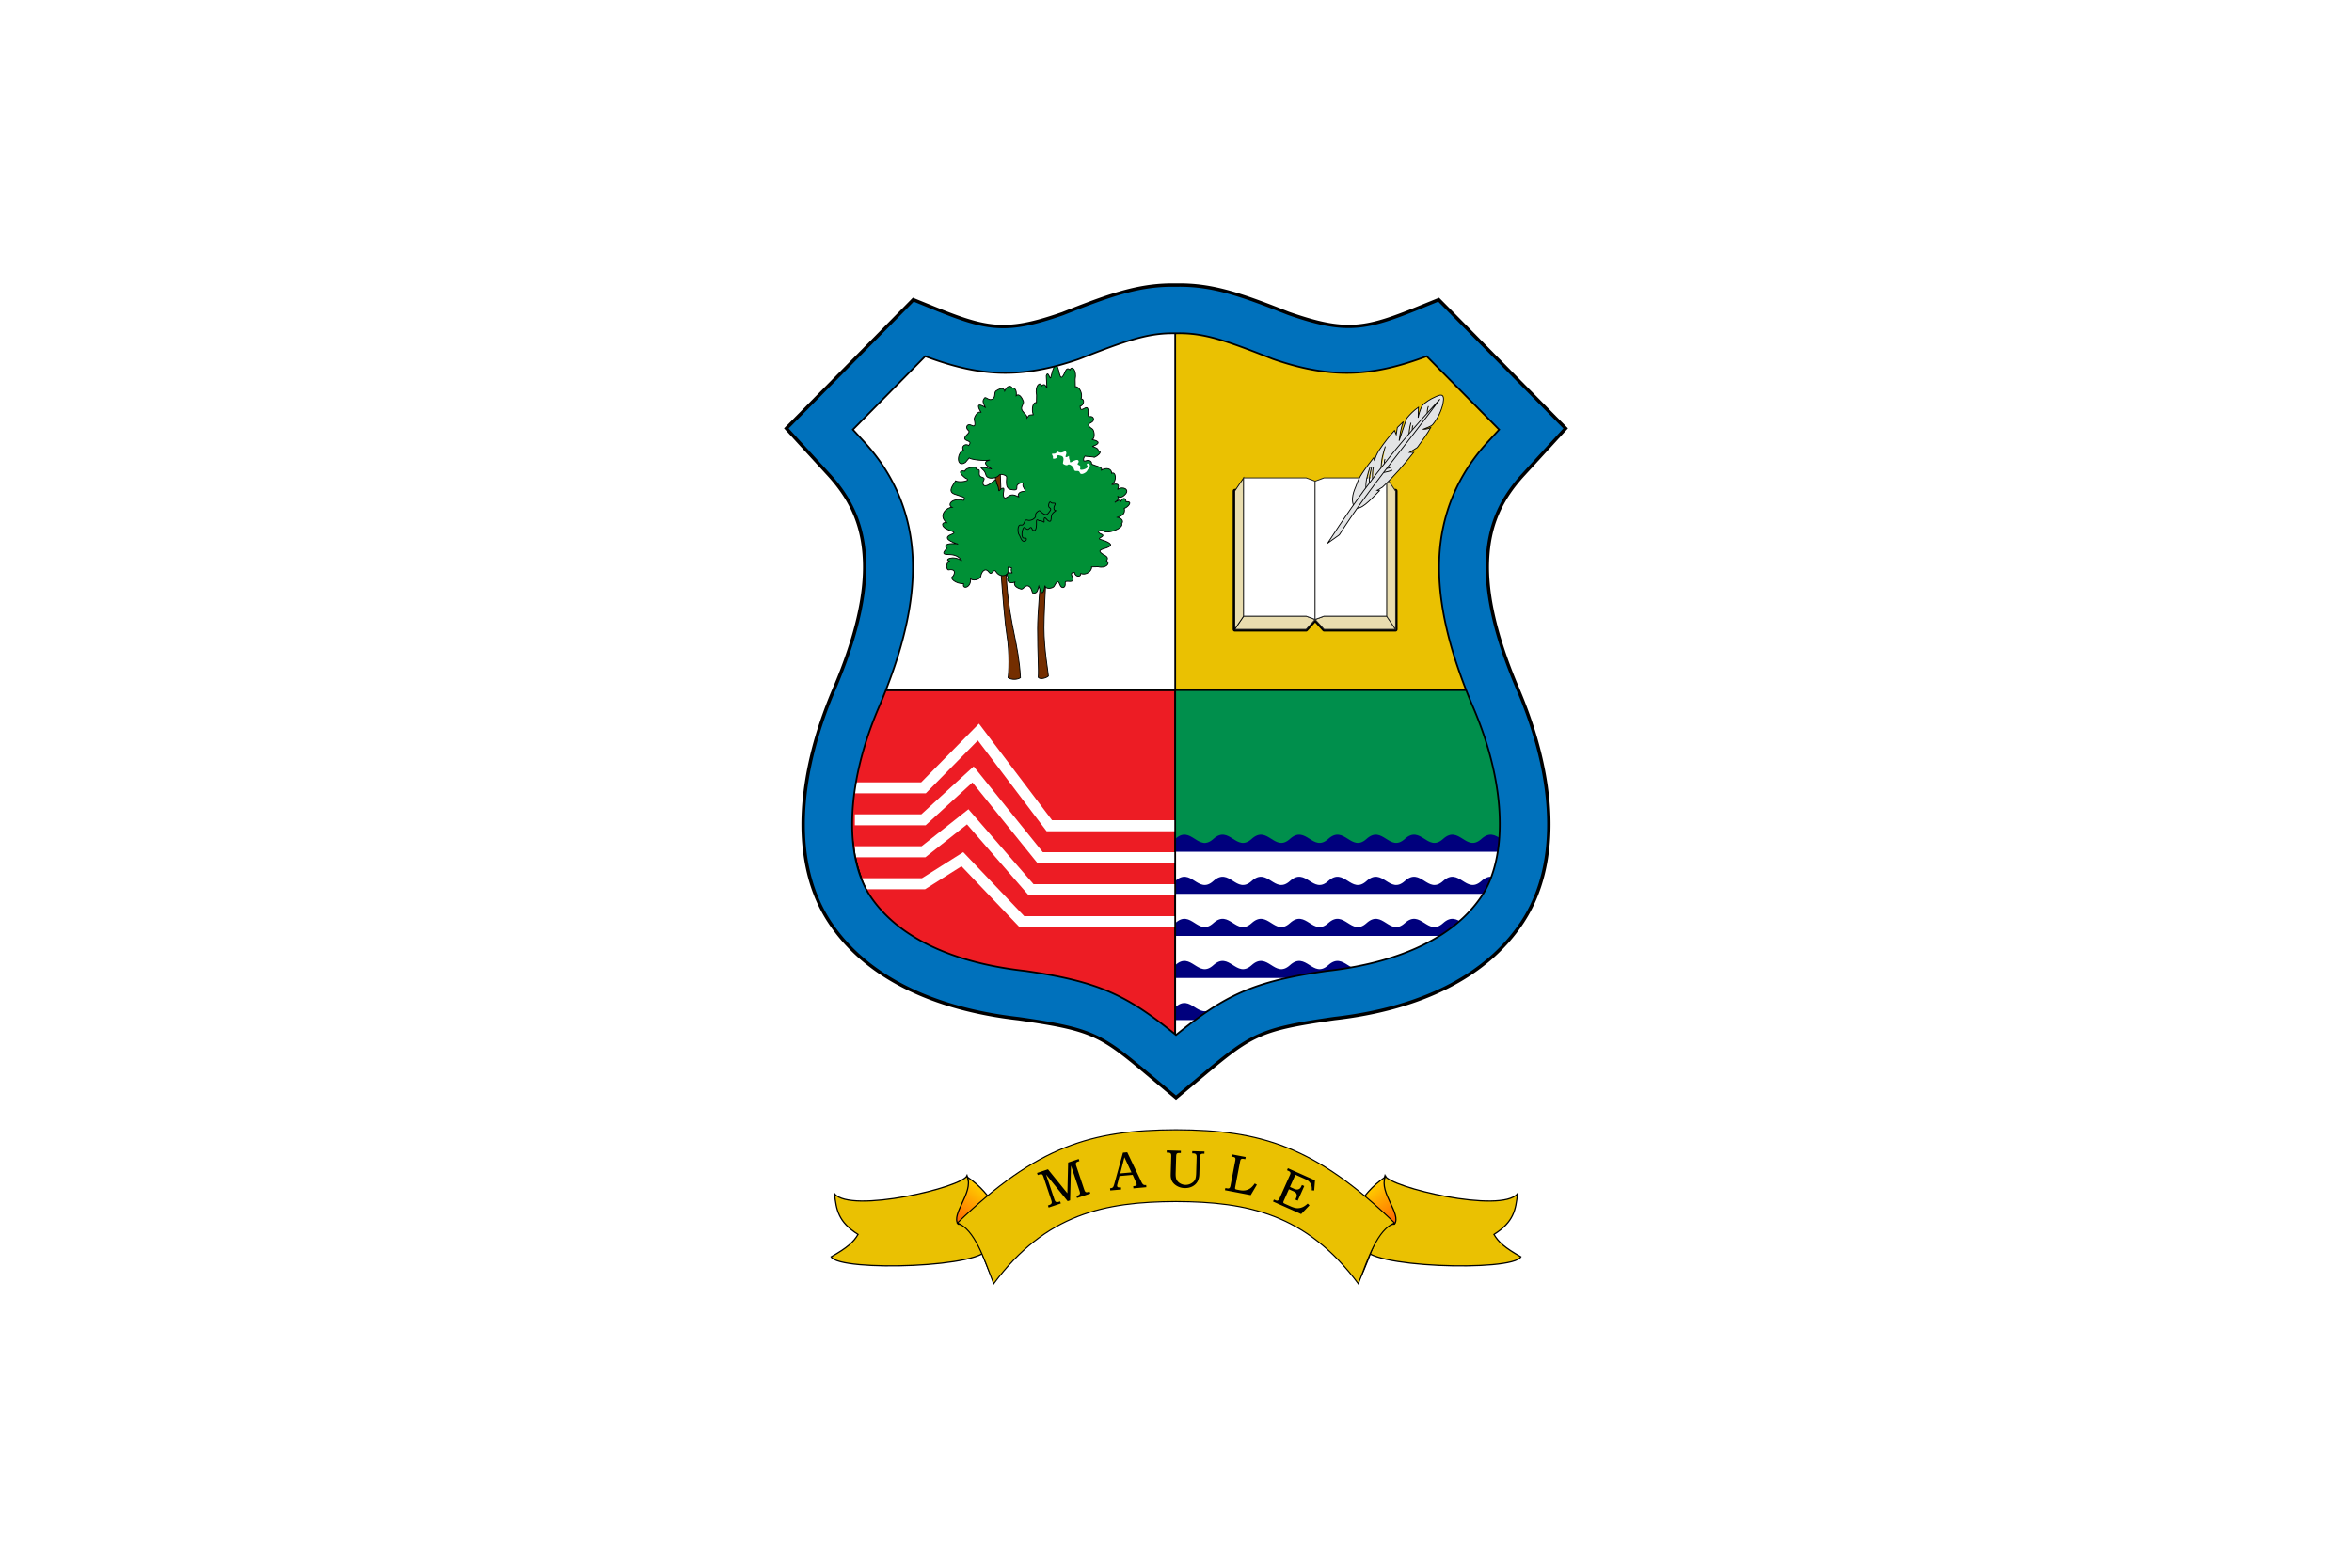 <svg xmlns="http://www.w3.org/2000/svg" xmlns:xlink="http://www.w3.org/1999/xlink" version="1" width="900" height="600"><defs><linearGradient x1="375.088" y1="711.929" x2="392.492" y2="735.666" id="b" xlink:href="#a" gradientUnits="userSpaceOnUse"/><linearGradient id="a"><stop offset="0" stop-color="#fc0"/><stop offset="1" stop-color="#ff5400"/></linearGradient><linearGradient x1="375.088" y1="711.929" x2="392.492" y2="735.666" id="c" xlink:href="#a" gradientUnits="userSpaceOnUse" gradientTransform="matrix(-1 0 0 1 521.985 0)"/></defs><path fill="#fff" d="M0 0h900v600H0z"/><path d="M447.734 118.497c-11.184.184-20.86 3.663-37.677 10.292-23.941 8.35-35.845 6.134-58.307-3.038L313.847 164.2l10.246 11.176c20.294 22.156 21.434 50.636 3.718 92.107-13.665 31.988-14.588 61.995-2.47 80.318 11.823 17.88 34.483 29.224 65.47 32.758 31.004 4.437 36.675 8.448 59.19 27.294 22.514-18.846 28.162-22.857 59.167-27.294 30.986-3.534 53.647-14.879 65.47-32.758 12.118-18.323 11.217-48.33-2.448-80.318-17.716-41.471-16.576-69.95 3.718-92.107l10.246-11.176-37.926-38.448c-22.461 9.172-34.343 11.387-58.284 3.038-17.94-7.071-27.76-10.565-39.944-10.292a58.366 58.366 0 0 0-2.266 0z" fill="#fff" stroke="#000" stroke-width="16.015"/><path d="M333.66 264.13h116.036v140.761c-46.933-37.201-154.314-13.074-116.036-140.76z" fill="#ed1c24" fill-rule="evenodd" stroke="#000" stroke-width=".66"/><path d="M568.295 264.13H449.696v140.761c46.933-37.201 170.01-15.635 118.599-140.76z" fill="#008f4c" fill-rule="evenodd"/><path d="M449.696 264.13h115.81c-29.365-47.122 27.37-78.9 15.086-96.652L547.16 119.16c-17.197 12.861-26.56 23.34-97.463-7.934V264.13z" fill="#eac102" fill-rule="evenodd" stroke="#000" stroke-width=".66"/><path d="M327.108 301.519h26.267l21.015-21.343 27.143 35.856h48.157m-122.582-2.276h26.267l18.971-17.36 25.684 31.873h51.66m-122.582-2.277h26.267l16.928-13.375 24.225 27.888h55.162m-122.582-2.276h26.267l14.885-9.391 22.766 23.904h58.664" fill="none" stroke="#fff" stroke-width="4.207"/><g stroke-miterlimit="10"><path d="M78 354.002h144.001l18-18V102h-162v252zm180.001 0h144.001V102h-162v234l18 18z" fill="none" stroke="#000" stroke-width="8" stroke-linejoin="round" transform="matrix(.19 0 0 .21 457.636 166.524)"/><path d="m96 330.002-18 24h144.001l18-18-18-6h-126zm288.002 0h-126l-18 6 18 18h144l-18-24z" fill="#e9ddaf" fill-rule="evenodd" stroke="#202020" stroke-width="1.65" transform="matrix(.19 0 0 .21 457.636 166.524)"/><path d="m402.002 102-18-24v252.002l18 24V102z" fill="#e9ddaf" fill-rule="evenodd" stroke="#202020" stroke-width="1.65" transform="matrix(.19 0 0 .21 457.636 166.524)"/><path d="M78 102v252.002l18-24V78l-18 24z" fill="#e9ddaf" fill-rule="evenodd" stroke="#000" stroke-width="1.65" transform="matrix(.19 0 0 .21 457.636 166.524)"/><path d="M96 330.002h126.001l18 6V84l-18-6h-126v252.002z" fill="#fff" fill-rule="evenodd" stroke="#202020" stroke-width="1.65" transform="matrix(.19 0 0 .21 457.636 166.524)"/><path d="m240.001 336.002 18-6h126V78h-126l-18 6v252.002z" fill="#fff" fill-rule="evenodd" stroke="#202020" stroke-width="1.65" transform="matrix(.19 0 0 .21 457.636 166.524)"/></g><g fill-rule="evenodd"><path d="m577.52 323.554-127.824-.854v92.524c46.934-37.2 138.96-23.743 127.825-91.67z" fill="#fff"/><path d="M581.498 321.099c-5.896 5.313-8.486-5.603-14.653 0-5.896 5.313-8.486-5.603-14.652 0-5.896 5.313-8.486-5.603-14.653 0-5.896 5.313-8.485-5.603-14.652 0-5.896 5.313-8.486-5.603-14.652 0-5.896 5.313-8.486-5.603-14.653 0-5.896 5.313-8.485-5.603-14.652 0-5.896 5.313-8.486-5.603-14.652 0-5.896 5.313-8.486-5.603-14.583 0v4.885h127.756l4.046-4.885zm0 16.107c-5.896 5.313-8.486-5.603-14.653 0-5.896 5.313-8.486-5.603-14.652 0-5.896 5.313-8.486-5.603-14.653 0-5.896 5.313-8.485-5.603-14.652 0-5.896 5.313-8.486-5.603-14.652 0-5.896 5.313-8.486-5.603-14.653 0-5.896 5.313-8.485-5.603-14.652 0-5.896 5.313-8.486-5.603-14.652 0-5.896 5.313-8.486-5.603-14.583 0v4.885h127.756l4.046-4.885zm-14.653 16.107c-5.896 5.313-8.486-5.603-14.652 0-5.896 5.313-8.486-5.603-14.653 0-5.896 5.313-8.485-5.603-14.652 0-5.896 5.313-8.486-5.603-14.652 0-5.896 5.313-8.486-5.603-14.653 0-5.896 5.313-8.485-5.603-14.652 0-5.896 5.313-8.486-5.603-14.652 0-5.896 5.313-8.486-5.603-14.583 0v4.885h111.337l5.812-4.885zm-43.957 16.107c-5.896 5.313-8.486-5.603-14.652 0-5.896 5.313-8.486-5.603-14.653 0-5.896 5.313-8.485-5.603-14.652 0-5.896 5.313-8.486-5.603-14.652 0-5.896 5.313-8.486-5.603-14.583 0v4.885h62.032l11.16-4.885zm-43.957 16.107c-5.896 5.313-8.486-5.603-14.652 0-5.896 5.313-8.486-5.603-14.583 0v4.885h23.921l5.314-4.885z" fill="#00007d"/></g><g fill="#e3e4e5" stroke="#000" stroke-width="1.494" fill-rule="evenodd"><path d="M244.52 664.76c13.787-7.845 31.23 2.979 36.243 5.489 11.951 5.984 15.214 5.876 46.328 35.353l-5.677 1.005c6.27 1.658 11.62 5.178 16.868 8.909 13.737 11.274 23.31 20.53 32.265 30.429l-7.387 2.28 12.082 3.087c2.905 3.656 5.654 7.158 9.054 11.304-11.441-5.613-21.728-7.82-32.143-10.407l37.257 16.641c6.17 6.206 12.187 12.877 17.336 22.199l-18.027-2.26c5.401 1.576 12.543 4.15 20.059 8.862 5.239 5.82 9.83 14.45 13.201 24.803 2.161 6.625 6.562 17.306-12.656 11.604-11.559-3.762-23.92-10.419-35.322-21.722-2.859-4.16-4.245-11.306-6.164-17.37.405 4.338-.915 6.29 1.839 13.88-9.965-6.528-21.252-16.956-32.217-26.432l-7.115-14.045-.745 7.045c-19.271-18.663-36.525-35.961-54.708-59.524-2.802-6.199-4.016-6.78-4.737-10.14-.624 1.099-1.073 4.27-1.073 4.27-15.266-18.156-31.878-36.256-24.56-45.26zm29.2 22.376c13.876-.077 25.554 5.426 37.43 10.426m-28.933-3.192c9.519-1.263 19.698 3.14 29.737 6.335m-22.232-.473c7.016.153 14.11.685 21.657 3.427m-5.638 12.816c18.37 1.828 27.968 6.63 38.81 11.01m-32.875-4.746c3.822.455 7.874.206 11.223 2.105m34.856 44.668c6.978 1.165 13.895 2.27 23.44 5.975m12.155 29.641c4.052.302 8 .436 13.591 3.273m-41.871-32.042c3.822.455 7.874.206 11.223 2.105m-76.366-58.192c.47 3.022.542 8.692 2.57 15.301m3.881-9.313c.053 2.009.325 4.865 1.423 7.909" transform="matrix(-.021 -.22 .22 -.021 377.284 261.947)"/><path d="m187.363 612.247 12.429 21.437c75.43 58.558 146.019 132.018 217.292 195.712-87.02-97.389-151.657-155.056-229.72-217.15z" transform="matrix(-.021 -.22 .22 -.021 377.284 261.947)"/></g><path d="M380.776 180.217c.971 22.83 3.265 55.593 4.48 62.637 1.216 7.043.73 15.301.487 16.515 1.459.973 3.765.73 4.738 0-.73-13.359-3.977-19.471-5.224-35.703-.973-12.63-2.538-40.05-2.538-43.45 0-3.402-1.943 0-1.943 0zm16.509 79.019c.243-3.4-.242-8.258-.242-18.702 0-10.444 3.485-44.38 5.428-50.939 1.944-6.556 1.216.488 1.216.488-2.671 12.386-4.215 41.95-4.215 50.208 0 8.258 1.7 17.487 1.7 18.459-.73.729-3.157 1.457-3.887.486z" fill="#742e00" stroke="#000" stroke-width=".331"/><path d="M377.442 169.414c.098.074.192.156.283.248a2.075 2.075 0 0 0-.008-.534l-.275.286z" fill="#009036"/><path d="M403.648 193.263c-.687 1.232-.308 2.212.321 2.124.63-.087-1.562.733-1.667 2.297-.102 1.564-.148 1.983-.9 1.777-.754-.204-1.592-2.05-1.842-.983-.25 1.067.368 1.705-.418 1.194-.786-.51-1.594-.399-1.594-.399s-1.02-.993-.956.443c.064 1.436.015 3.509-1.006 3.34-1.023-.167-.58-1.983-1.728-.79-1.15 1.19-1.684-1.213-2.292-.096-.61 1.118-.84 4.041.407 3.765 1.249-.278.863 1.222-.136 1.257-1.001.036-1.513-2.164-1.929-2.624-.414-.458-.788-3.916.794-3.62 1.583.296 1.016-2.412 2.442-1.89 1.428.526 3.372-.88 3.105-1.668-.27-.79.98-1.892 1.43-1.954.45-.063 2.107 2.599 3.483.962 1.37-1.637.91-1.676.305-2.212-.605-.535.164-2.707.611-1.943.448.765 2.258-.21 1.57 1.02zm-16.566 24.05c-.323-.066-.673-.196-.958-.277-.94-.267.234.532-.468 2.128-.708 1.597-3.294 1.597-4.47-.266-1.176-1.861-1.41 1.863-2.82 0-1.413-1.861-2.823 0-3.057 1.597-.222 1.497-3.546 2.058-3.956.804.481 3.753-3.318 4.46-2.629 2.122-3.056 0-5.64-2.128-3.996-2.926 1.41-2.394-.47-2.66-1.645-2.394-1.123.253-1.176-3.37.46-3.238-2.824-.596 1.271-2.551 4.476-.22-.94-1.598-2.587-2.394-4.937-2.394-2.351 0-2.586-.533-.706-2.395-1.88-1.596 1.41-2.127 4.233-1.596-5.174-1.598-4.703-2.927-2.586-3.725 2.115-.797.469-1.064-1.41-1.862-2.589-1.064-2.353-2.926-.471-2.66-3.293-2.926.234-5.852 2.115-5.852-1.881-1.064 0-3.725 4.466-2.66 1.178-1.33-.704-1.33-3.527-2.395-2.82-1.064-.235-3.724.471-5.055 1.411.798 6.584 0 3.762-1.064-2.117-1.596-2.82-3.192-.235-2.66.32-1.09 2.144-1.464 4.19-1.496.03.508.239.926.73.904 1.527-.07-.4 2.362 1.598 2.903 1.997.54-.083 1.334.508 2.721.59 1.388 2.629-.079 3.968-1.218 1.34-1.139 1.133.856 1.133.856s.704.918.79 2.264c.086 1.347.247.115 1.46-.363 1.216-.478.052 1.919.408 3 .357 1.082.794.83 2.383-.193 1.585-1.025 3.995 1.081 3.445.367-.547-.713.119-1.905 1.813-1.96 1.697-.06-.58-1.58-.17-2.697.407-1.116-2.258-.465-2.328.677-.069 1.145.23 1.743-2.362 1.25-2.593-.492-1.245-4.503-1.636-5.012-.392-.51-2.377-1.241-2.943-.33-.564.915-4.403 1.832-4.947-.317-.423-1.676-1.218-1.796-1.963-2.798 1.843.123 3.555.429 4.224.643-2.117-1.329-3.766-2.66-.71-3.459-2.22.472-7.163-.17-7.94-.774l-1.446 1.71c-3.409 2.163-3.409-3.48-.75-4.796-.997-1.317.832-2.634 1.996-1.693 1.83-2.07-1.662-1.505-1.496-2.823.166-1.316 2.494-2.069 1.33-3.008-1.163-.94-.499-2.822 1.33-1.882 1.83.942 1.164-1.316.997-2.256-.165-.941 1.497-3.576 2.66-2.635-.83-1.316-2.493-4.325 1.498-2.068-1.163-2.446-.832-2.446-.334-3.386.5-.942 1.497.94 2.993.376 1.496-.565.665-2.634 1.496-3.197.833-.566 2.826-1.694 3.325 0 .916-2.069 2.387-2.242 2.884-1.1.908-.286 1.812.811 1.538 2.895 1.267-1.063 2.329 1.156 2.725 2.158.394 1-1.336 2.156-.396 3.59.94 1.434 1.866 1.663 1.799 2.757l.839-1.021c.138-.102 1.322-.175 1.548-.196-.761-2.204-.146-4.888 1.213-4.625l.056-2.856c-.704-3.325 1.175-5.454 1.998-3.591 1.025-.994 1.503-.08 1.973.977l-.263-4.787c.706-2.394 1.41 1.996 1.763.532.354-1.462 1.41-5.852 2.352-4.256.94 1.596.94 5.055 1.999 4.122 1.058-.93 1.292-4.255 2.937-2.66.822-1.86 2.706.267 2 3.593l.056 2.857c1.358-.265 2.978 2.425 2.215 4.629 1.528.132 1.058 2.526-.352 2.792 0 2.926 2.114-.266 2.82.799.705 1.064-.47 3.458.941 3.192 1.413-.266 2.116 1.596.235 2.394-1.882.799 0 1.863.706 2.396.705.53 1.175 3.723-.236 3.99 1.401.264 4.424 1.052.322 2.626l.064.086c1.967.68 1.99.974 2.14 1.78.26.005.483.034.6.168.352.399-.821 1.596-2.116 2.128-.106-.168-3.5-.309-3.669-.424-.134.15-.255.33-.354.552-.208.47-.19.87-.069 1.23.186.143.495.15.962-.028 1.058-.4 2.235.267 2 1.199.588.664 5.01 1.195 3.599 2.527 2.117-1.332 4.115-.667 4.115 1.064 1.647-.798 2.116 3.059 0 4.389 2.234-.532 3.173-.266 2.234 1.861 1.88-1.462 4.82-.132 2.94 1.864-1.51 1.6-2.566 1.06-2.923.58.424.92.734 1.154-1.075 2.479 1.293-.798 2.234-1.33 2.234-.399.94-1.331 1.764-1.73 2.115.132 2.94-.266.471 2.261-.704 2.527.569 2.447-1.507 3.025-2.601 3.42 1.953.484 2.31 1.69 1.543 2.433 1.174 1.597-5.525 4.39-7.173 2.66-1.058-.399-2.703.532-.586 1.331 2.116.798-1.764 1.595-.472 1.995 1.294.399 5.174 1.596 3.762 2.66-1.41 1.063-4.467 1.063-3.643 2.262.823 1.197 3.761 1.461 2.35 3.324 1.646.931-.235 3.06-3.174 2.262l-2.527.063c.236 1.539-2.14 3.37-4.092 2.508-.114 1.728-2.231 1.196-2.467-.4-2.585 0 .236 2.395-.705 3.192-.94.799-3.056-.53-2.82 1.065.234 1.595-1.412 2.393-2.117.266-.705-2.128-1.645 0-2.115.797-.471.798-3.293 1.33-3.527-.265-.236 1.596-.94 5.055-2.351.265-.707 2.661-.942 2.396-1.882 2.661-.94.266-.47-1.863-1.88-2.661-1.41-.797-2.116 1.33-3.057 1.064-.94-.266-3.057-1.064-2.351-2.66-2.116.8-3.292-.532-2.586-1.86-.706-1.065-.471-2.13 1.645-1.598-.481-.438-.527-1.279-.3-2.027z" fill="#009036" stroke="#000" stroke-width=".331"/><path d="M402.971 173.636c1.099.103 1.612-.525 1.308-.976-.303-.45 1.105.942 2.2.484 1.096-.458 1.398-.568 1.552.077.155.646-.767 1.92.052 1.745.818-.176 1.008-.867.97-.091-.039.775.352 1.355.352 1.355s-.274 1.121.67.577c.945-.544 2.364-1.22 2.649-.38.284.837-1.115 1.125.137 1.593 1.252.466-.163 1.702.829 1.783.99.08 3.054-.75 2.38-1.606-.672-.859.49-1.081.905-.33.414.752-.874 1.901-1.022 2.376-.147.475-2.337 1.951-2.754.64-.415-1.313-2.025.053-2.225-1.216-.2-1.27-1.907-2.273-2.336-1.796-.428.475-1.659-.098-1.876-.421-.217-.322.934-2.504-.705-2.99-1.64-.486-1.487-.121-1.614.526-.125.646-1.89.807-1.55.203.34-.606-1.02-1.653.078-1.553z" fill="#fff"/><path d="M333.66 264.13h116.036v140.761c-46.933-37.201-154.314-13.074-116.036-140.76z" fill="none" stroke="#000" stroke-width=".66"/><path d="M447.558 108.46c-13.167.217-24.255 4.32-41.178 10.99-11.242 3.92-18.46 5.344-25.604 4.744-7.145-.6-14.307-3.26-25.244-7.727l-5.625-2.282-.58-.26-.46.46-4.265 4.344-37.895 38.436-6.066 6.126-.64.64.62.681 5.825 6.366 10.25 11.19c8.776 9.581 12.971 19.467 13.493 32.41.52 12.924-3.11 29.067-11.611 48.967-14.488 33.914-16.61 67.088-1.602 89.783 13.997 21.166 39.867 33.45 72.708 37.195 30.361 4.345 31.435 6.243 53.87 25.023l5.826 4.865.62.52.621-.52 5.826-4.865c22.435-18.78 23.79-20.718 54.15-25.063 32.84-3.745 58.414-15.994 72.408-37.155 15.005-22.69 12.907-55.866-1.582-89.783-8.5-19.9-12.131-36.043-11.61-48.966.52-12.944 4.716-22.83 13.492-32.41l10.25-11.19 5.825-6.367.62-.68-.64-.641-6.066-6.146-37.915-38.456-4.264-4.304-.46-.46-.581.26-5.625 2.282c-21.87 8.93-28.703 10.704-51.188 2.863-17.873-7.045-29.058-11.1-43.08-10.87-.18-.004-.27.001-.38 0a74.46 74.46 0 0 0-2.243 0zm.04 1.922a72.067 72.067 0 0 1 2.182 0c.174.002.29-.003.4 0h.04c13.636-.224 24.507 3.713 42.36 10.75h.02l.02.02c22.694 7.914 30.623 6.05 52.55-2.903l5.024-2.062 3.803 3.864 37.936 38.435 5.405 5.506-5.205 5.685-10.25 11.19c-9.018 9.846-13.456 20.308-13.993 33.632-.537 13.344 3.18 29.723 11.751 49.786 14.338 33.563 16.244 66.083 1.762 87.982-13.587 20.546-38.562 32.61-71.046 36.314h-.04c-30.438 4.356-32.693 6.717-55.112 25.484L450 418.43l-5.204-4.364c-22.415-18.763-24.433-21.088-54.872-25.444h-.02c-32.484-3.705-57.742-15.813-71.326-36.354-14.485-21.903-12.555-54.422 1.781-87.982 8.571-20.063 12.289-36.442 11.751-49.786-.536-13.324-4.974-23.786-13.993-33.632l-10.25-11.19-5.204-5.685 5.405-5.465 37.915-38.456 3.804-3.884 5.025 2.062c10.959 4.475 18.294 7.237 25.804 7.867 7.51.63 15.078-.907 26.424-4.864h.04c16.907-6.664 27.732-10.66 40.518-10.87z"/><path d="M447.575 109.422c-12.977.214-23.936 4.26-40.85 10.926-22.589 7.878-29.655 5.95-51.552-2.992l-5.622-2.29-4.262 4.33-37.903 38.448-6.053 6.12 5.826 6.371 10.247 11.176c8.897 9.714 13.209 19.896 13.738 33.03.529 13.133-3.14 29.393-11.675 49.374-14.412 33.737-16.447 66.589-1.7 88.888 13.79 20.853 39.359 33.045 72.02 36.77 30.4 4.35 31.96 6.46 54.385 25.231l5.827 4.874 5.826-4.874c22.427-18.774 24.234-20.926 54.633-25.276 32.663-3.725 57.96-15.872 71.75-36.725 14.744-22.295 12.736-55.148-1.678-88.888-8.535-19.981-12.204-36.24-11.675-49.374.53-13.134 4.841-23.316 13.738-33.03l10.247-11.176 5.826-6.37-6.053-6.144-37.926-38.447-4.262-4.308-5.622 2.29c-21.898 8.942-29.279 10.757-51.868 2.88-17.863-7.042-28.904-11.04-42.732-10.814-.145-.004-.266.002-.409 0a74.16 74.16 0 0 0-2.221 0zm.317 18.135a49.383 49.383 0 0 1 1.904 0h.409c10.341-.231 18.57 2.627 36.407 9.658l.181.068.159.068c23.126 8.065 38.87 6.506 58.986-.998l27.703 28.065-4.42 4.829c-11.398 12.443-17.791 27.555-18.477 44.568-.685 17.014 3.923 35.729 13.103 57.219 12.917 30.237 12.71 57.42 3.22 71.772-9.857 14.904-29.61 25.402-58.919 28.745l-.136.022h-.136c-28.707 4.109-39.267 9.456-57.875 24.552-18.614-15.097-29.192-20.443-57.899-24.552h-.136l-.136-.022c-29.31-3.343-49.061-13.84-58.918-28.745-9.488-14.347-9.677-41.532 3.242-71.772 9.18-21.49 13.788-40.205 13.103-57.219-.686-17.013-7.08-32.125-18.476-44.568l-4.42-4.829 27.679-28.065c20.12 7.504 35.881 9.063 59.009.998l.159-.068.181-.068c16.721-6.591 25.113-9.503 34.503-9.658z" fill="#0071bc" stroke="#000" stroke-width=".66"/><path d="M522.117 477.322c-.873 7.791 56.585 9.57 59.838 3.71-6.205-3.507-8.561-5.652-10.29-8.578 7.567-4.78 8.327-9.393 9-15.57-6.196 7.654-48.915-2.43-50.708-6.93l-7.84 27.368z" fill="#eac102" fill-rule="evenodd" stroke="#000" stroke-width=".469"/><path d="M370.147 765.244c8.058-14.949 9.587-32.702 21.126-33.311 4.306-5.96-9.276-18.855-5.576-28.143-16.318 11.29-18.6 23.915-27.648 35.896l12.098 25.558z" fill="url(#b)" fill-rule="evenodd" stroke="#000" stroke-width=".732" transform="translate(282.81 -.662) scale(.641)"/><path d="M377.884 477.322c.873 7.791-56.585 9.57-59.838 3.71 6.205-3.507 8.561-5.652 10.29-8.578-7.567-4.78-8.327-9.393-9-15.57 6.196 7.654 48.915-2.43 50.708-6.93l7.84 27.368z" fill="#eac102" fill-rule="evenodd" stroke="#000" stroke-width=".469"/><path d="M151.838 765.244c-8.058-14.949-9.588-32.702-21.126-33.311-4.306-5.96 9.276-18.855 5.576-28.143 16.317 11.29 18.6 23.915 27.647 35.896l-12.097 25.558z" fill="url(#c)" fill-rule="evenodd" stroke="#000" stroke-width=".732" transform="translate(282.81 -.662) scale(.641)"/><path d="M449.995 459.868c27.204.093 49.844 4.673 69.776 31.47 3.803-9.938 7.295-20.707 13.873-23.283-30.43-29.363-51.232-35.547-83.649-35.653-32.413.107-53.2 6.291-83.628 35.653 6.578 2.576 10.07 13.345 13.873 23.282 19.931-26.795 42.553-31.376 69.755-31.47z" style="marker:none" color="#000" fill="#eac102" fill-rule="evenodd" stroke="#000" stroke-width=".423" overflow="visible"/><path d="m396.824 448.922 4.185-1.402 7.425 9.177.291-11.763 4.043-1.354.27.807-.34.114c-.412.138-.677.265-.796.383a.776.776 0 0 0-.215.478c-.024.202.031.502.165.9l2.925 8.732c.185.55.338.897.46 1.039.12.142.273.23.457.263.184.034.484-.02.902-.16l.341-.114.268.797-5.059 1.695-.267-.797.36-.12c.323-.109.55-.213.682-.314a.86.86 0 0 0 .286-.375.709.709 0 0 0 .044-.421 5.648 5.648 0 0 0-.156-.623l-3.266-9.747-.35 13.29-.94.316-8.267-10.214 3.145 9.386c.159.475.308.782.446.922a.91.91 0 0 0 .515.26c.205.034.532-.025.98-.175l.304-.102.268.797-4.67 1.565-.267-.797.266-.09c.449-.15.754-.305.915-.465a.9.9 0 0 0 .278-.541c.024-.202-.05-.559-.222-1.071l-2.897-8.646c-.16-.481-.302-.788-.424-.92a.722.722 0 0 0-.462-.23c-.187-.021-.486.036-.897.174l-.456.153-.27-.807zm32.875-7.757 1.645-.15 5.369 11.233c.265.566.515.933.748 1.103.233.17.532.238.898.205l.22-.02.075.838-4.954.449-.076-.838c.158-.028.314-.048.467-.062.319-.03.525-.081.619-.157.18-.143.263-.312.245-.504-.012-.14-.136-.474-.372-1.002l-1.16-2.608-5.045.456-.804 3.108c-.084.323-.121.544-.11.664a.595.595 0 0 0 .136.34.64.64 0 0 0 .304.198c.124.039.32.046.585.022.18-.016.326-.026.44-.03l.076.838-4.157.376-.076-.837c.385-.035.66-.098.822-.19.162-.092.3-.228.41-.41.11-.18.245-.552.401-1.116l3.294-11.906zm-1.04 7.933 4.296-.389-2.695-5.786-1.601 6.175zm17.816-8.81 5.393.161-.026.85-.36-.01c-.44-.013-.755.02-.944.102a.659.659 0 0 0-.34.33c-.079.158-.125.477-.14.957l-.188 6.283c-.034 1.12.076 1.955.33 2.504.254.548.69 1.015 1.31 1.4a4.05 4.05 0 0 0 2.06.613 4.252 4.252 0 0 0 2.178-.525c.692-.373 1.183-.826 1.473-1.358.29-.532.452-1.381.487-2.549l.181-6.043c.014-.44-.02-.758-.101-.954a.874.874 0 0 0-.382-.442c-.174-.099-.448-.154-.822-.165l-.39-.012.026-.85 4.672.14-.026.85-.32-.009c-.527-.016-.892.073-1.094.268-.203.194-.313.568-.33 1.121l-.192 6.433c-.036 1.174-.285 2.147-.749 2.917s-1.123 1.372-1.977 1.803c-.854.432-1.838.631-2.952.598-1.053-.032-2.01-.294-2.87-.787-.86-.494-1.484-1.095-1.874-1.804-.389-.71-.568-1.591-.536-2.645l.205-6.843c.014-.44-.017-.75-.092-.93a.779.779 0 0 0-.339-.395c-.15-.085-.416-.133-.796-.144l-.5-.015.025-.85zm24.877 1.516 5.318 1.02-.16.835-.492-.094c-.38-.073-.655-.089-.826-.047a.717.717 0 0 0-.405.249c-.098.124-.181.363-.25.716l-1.833 9.565c-.084.44-.118.705-.102.796a.42.42 0 0 0 .207.305c.084.057.346.127.785.211l.737.142c.846.162 1.603.18 2.273.053a4.597 4.597 0 0 0 1.817-.762c.542-.382 1.112-.998 1.71-1.848l.819.462-2.357 4.002-9.87-1.892.158-.826.433.083c.42.08.708.099.866.054a.745.745 0 0 0 .403-.295c.11-.152.205-.43.283-.837l1.788-9.33c.09-.47.115-.794.074-.968a.69.69 0 0 0-.249-.405c-.124-.095-.41-.185-.855-.27l-.432-.084.16-.835zm21.472 5.304 10.363 4.63-.301 3.889-.94-.058c.045-.638.018-1.167-.08-1.587a3.774 3.774 0 0 0-.497-1.181 3.243 3.243 0 0 0-.81-.888c-.305-.224-.899-.534-1.782-.929l-3.09-1.38-2.086 4.67 1.536.686c.566.253 1.037.349 1.412.286s.682-.213.92-.45c.18-.175.389-.528.625-1.058l.094-.21.896.4-2.499 5.593-.895-.4.216-.484c.19-.427.296-.749.316-.966a1.501 1.501 0 0 0-.113-.692 1.49 1.49 0 0 0-.4-.59c-.17-.15-.493-.33-.968-.542l-1.536-.686-1.853 4.149c-.194.432-.292.705-.294.817a.418.418 0 0 0 .104.293c.073.084.313.217.721.399l1.91.853c1.066.477 1.957.72 2.671.733a4.727 4.727 0 0 0 2.112-.47c.545-.254 1.15-.685 1.817-1.294l.701.664-3.21 3.357-10.756-4.806.343-.767.365.163c.427.19.704.282.832.273a.878.878 0 0 0 .537-.22c.116-.095.264-.346.447-.755l3.92-8.773c.176-.396.255-.679.236-.848-.02-.17-.11-.334-.273-.494-.084-.09-.437-.273-1.058-.55l.347-.777z"/></svg>